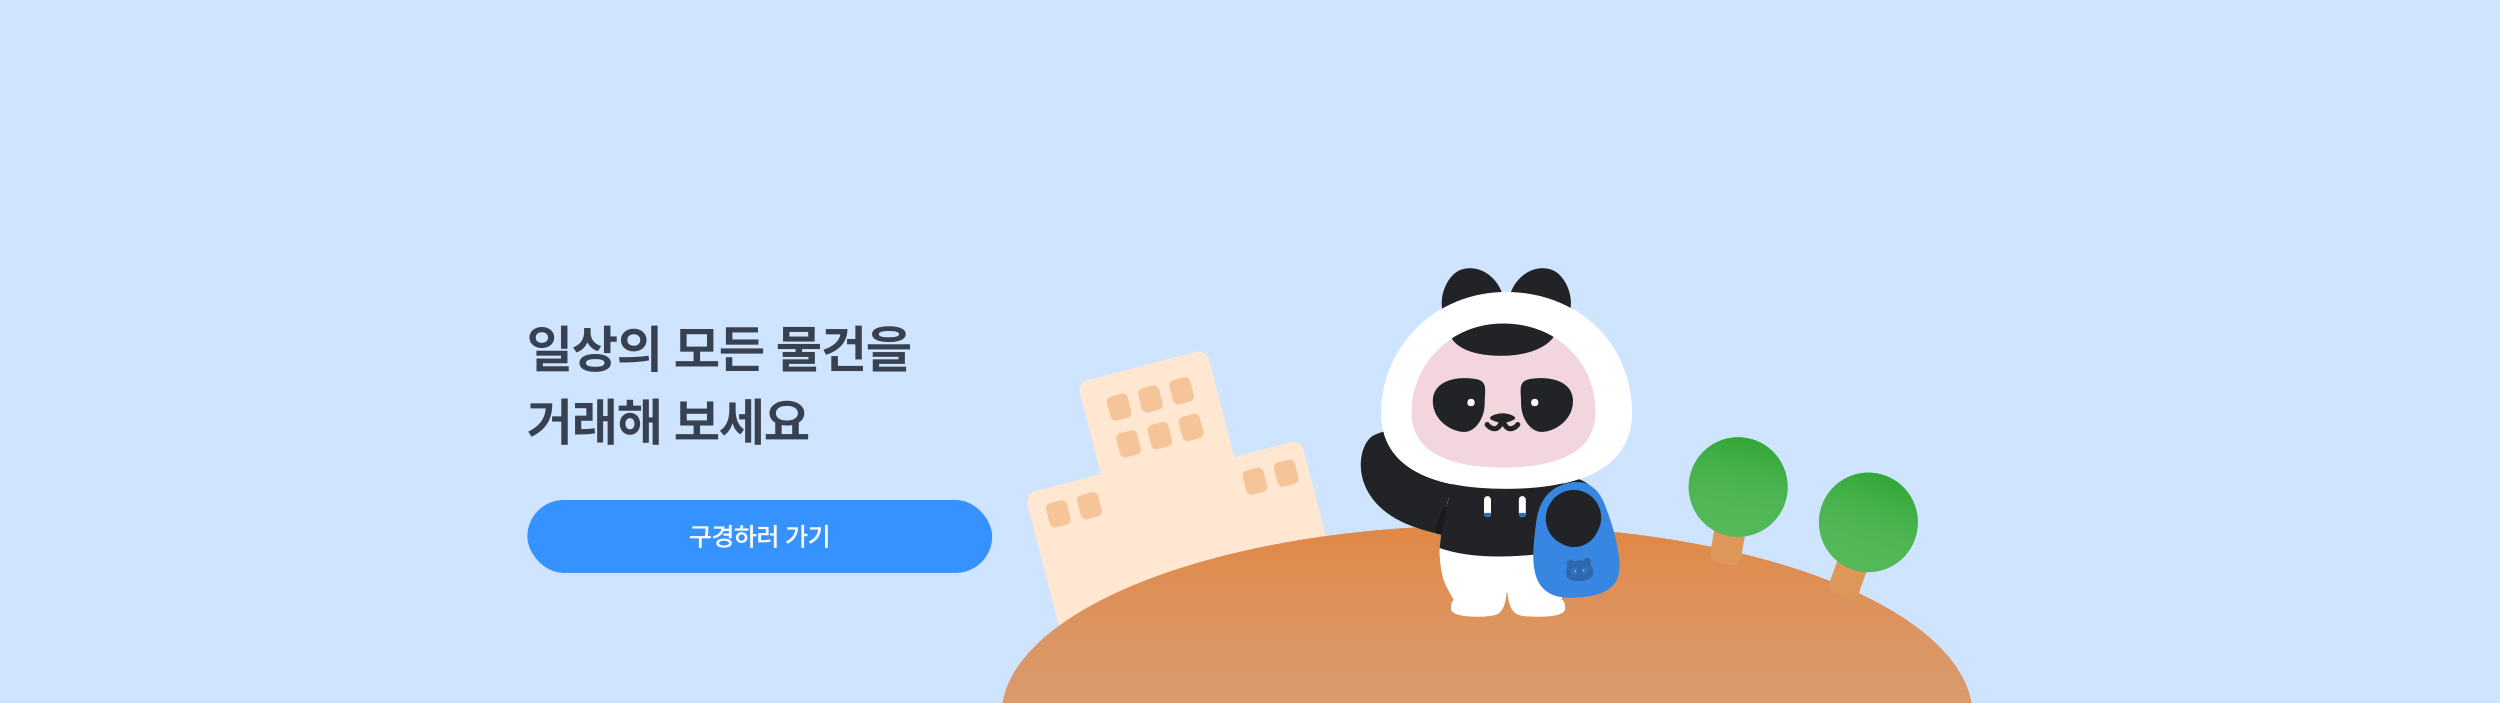 <svg width="1920" height="540" viewBox="0 0 1920 540" fill="none" xmlns="http://www.w3.org/2000/svg">
<rect x="0" y="0" width="1920" height="540" fill="#333333" stroke="none"/>
<g clip-path="url(#clip0_8532_19717)">
<rect width="1920" height="540" fill="#CFE5FF"/>
<path d="M416.172 251.102C421.562 251.102 425.664 254.461 425.664 259.227C425.664 263.914 421.562 267.312 416.172 267.312C410.664 267.312 406.602 263.914 406.602 259.227C406.602 254.461 410.664 251.102 416.172 251.102ZM416.172 255.164C413.438 255.164 411.406 256.648 411.445 259.227C411.406 261.766 413.438 263.289 416.172 263.289C418.867 263.289 420.859 261.766 420.859 259.227C420.859 256.648 418.867 255.164 416.172 255.164ZM435.82 250.047V267.859H430.82V250.047H435.82ZM435.82 269.344V278.992H416.914V281.297H436.797V285.203H412.031V275.359H430.859V273.172H411.953V269.344H435.82ZM453.594 255.633C453.594 259.93 456.094 264.07 461.719 265.828L459.062 269.695C455.293 268.445 452.656 266.023 451.133 262.898C449.59 266.492 446.836 269.305 442.773 270.672L440.078 266.766C446.016 264.773 448.555 260.047 448.594 255.164V251.922H453.594V255.633ZM468.828 250.047V258.367H473.633V262.508H468.828V271.141H463.828V250.047H468.828ZM457.188 271.844C464.531 271.844 469.18 274.383 469.18 278.719C469.18 283.094 464.531 285.594 457.188 285.594C449.688 285.594 445 283.094 445 278.719C445 274.383 449.688 271.844 457.188 271.844ZM457.188 275.75C452.5 275.75 449.961 276.766 450 278.719C449.961 280.75 452.5 281.688 457.188 281.688C461.797 281.688 464.258 280.75 464.258 278.719C464.258 276.766 461.797 275.75 457.188 275.75ZM486.719 252.43C492.344 252.391 496.562 256.062 496.562 261.141C496.562 266.258 492.344 269.891 486.719 269.891C481.094 269.891 476.836 266.258 476.836 261.141C476.836 256.062 481.094 252.391 486.719 252.43ZM486.719 256.727C483.906 256.727 481.758 258.367 481.797 261.141C481.758 263.953 483.906 265.555 486.719 265.555C489.531 265.555 491.68 263.953 491.719 261.141C491.68 258.367 489.57 256.727 486.719 256.727ZM505.078 250.047V285.672H500.117V250.047H505.078ZM475.352 274.344C481.68 274.383 490.469 274.266 498.086 273.211L498.477 276.805C490.586 278.328 482.148 278.406 475.938 278.406L475.352 274.344ZM551.523 277.352V281.453H518.984V277.352H532.695V270.086H522.422V252.664H547.891V270.086H537.656V277.352H551.523ZM527.344 256.648V266.18H542.969V256.648H527.344ZM586.055 267.586V271.57H553.555V267.586H586.055ZM582.5 260.711V264.695H557.5V251.336H582.148V255.32H562.461V260.711H582.5ZM582.695 280.945V284.93H557.461V274.344H562.383V280.945H582.695ZM629.766 264.148V268.094H616.016V270.359H625.82V279.461H606.016V281.609H626.758V285.359H601.133V275.945H620.898V274.109H601.094V270.359H611.016V268.094H597.344V264.148H629.766ZM625.664 251.062V262.273H601.367V251.062H625.664ZM606.25 254.93V258.445H620.703V254.93H606.25ZM661.875 250.086V276.062H656.914V264.461H650.547V260.359H656.914V250.086H661.875ZM650.859 252.703C650.859 262.234 644.805 269.266 634.414 272.508L632.383 268.562C639.746 266.258 644.492 262.02 645.43 256.766H634.219V252.703H650.859ZM662.773 280.984V284.969H638.438V273.445H643.516V280.984H662.773ZM682.695 250.555C690.859 250.555 695.586 252.703 695.625 256.609C695.586 260.555 690.859 262.703 682.695 262.703C674.492 262.703 669.727 260.555 669.727 256.609C669.727 252.703 674.492 250.555 682.695 250.555ZM682.695 254.188C677.461 254.188 674.922 255.047 674.961 256.609C674.922 258.367 677.461 259.031 682.695 259.031C687.969 259.031 690.469 258.367 690.469 256.609C690.469 255.047 687.969 254.188 682.695 254.188ZM698.906 264.383V268.328H666.484V264.383H698.906ZM694.961 270.398V279.461H675.156V281.609H695.898V285.359H670.273V275.984H690.039V274.031H670.234V270.398H694.961ZM436.016 306.047V341.594H431.055V323.781H423.984V319.719H431.055V306.047H436.016ZM424.18 309.758C424.18 320.5 420.703 329.25 408.281 335.422L405.703 331.516C414.688 327.082 418.398 321.438 419.18 313.664H407.383V309.758H424.18ZM455.117 309.484V323.195H446.406V329.562C449.785 329.523 453.008 329.387 456.641 328.82L456.992 332.805C452.344 333.586 448.516 333.703 444.102 333.703H441.641V319.211H450.312V313.508H441.602V309.484H455.117ZM471.367 306.047V341.594H466.641V323.508H463.203V339.875H458.633V306.633H463.203V319.484H466.641V306.047H471.367ZM492.344 311.477V315.422H475.156V311.477H481.328V307.023H486.25V311.477H492.344ZM483.828 317.023C488.359 317.023 491.602 320.539 491.641 325.461C491.602 330.422 488.359 333.938 483.828 333.938C479.297 333.938 475.977 330.422 475.977 325.461C475.977 320.539 479.297 317.023 483.828 317.023ZM483.828 321.164C481.758 321.164 480.352 322.766 480.352 325.461C480.352 328.156 481.758 329.719 483.828 329.719C485.82 329.719 487.227 328.156 487.266 325.461C487.227 322.766 485.82 321.164 483.828 321.164ZM505.938 306.047V341.594H501.211V324.484H498.32V340.07H493.672V306.75H498.32V320.5H501.211V306.047H505.938ZM551.523 333.391V337.453H518.984V333.391H532.695V326.828H522.422V308.312H527.422V313.82H542.93V308.312H547.891V326.828H537.656V333.391H551.523ZM527.422 322.844H542.93V317.805H527.422V322.844ZM564.961 314.992C564.961 320.734 566.562 326.672 571.406 329.797L568.711 333.664C565.645 331.809 563.691 328.762 562.578 325.109C561.289 329.133 559.16 332.492 555.938 334.445L552.891 330.773C558.164 327.492 560.117 321.242 560.117 315.227V309.094H564.961V314.992ZM584.375 306.047V341.594H579.609V306.047H584.375ZM576.914 306.555V339.953H572.266V322.102H567.656V318.039H572.266V306.555H576.914ZM620.664 333.352V337.453H588.125V333.352H595.391V324.641C592.637 323 590.977 320.48 590.977 317.336C590.977 311.594 596.602 307.766 604.336 307.766C612.031 307.766 617.695 311.594 617.734 317.336C617.715 320.402 616.094 322.902 613.438 324.562V333.352H620.664ZM604.336 311.711C599.258 311.711 595.898 313.742 595.898 317.336C595.898 320.812 599.258 322.961 604.336 322.961C609.375 322.961 612.773 320.812 612.812 317.336C612.773 313.742 609.375 311.711 604.336 311.711ZM600.312 333.352H608.398V326.438C607.129 326.691 605.762 326.828 604.336 326.828C602.91 326.828 601.562 326.711 600.312 326.438V333.352Z" fill="#374151"/>
<rect x="405" y="384" width="357" height="56" rx="28" fill="#3692FF"/>
<path d="M543.979 404.156V405.738C543.979 407.389 543.979 409.195 543.51 411.695H545.951V413.453H538.939V420.758H536.752V413.453H529.857V411.695H541.303C541.791 409.293 541.811 407.496 541.811 405.914H531.752V404.156H543.979ZM561.928 403.102V413.414H559.76V411.461H555.561V409.703H559.76V407.809H555.736C554.613 410.621 552.045 412.584 548.197 413.648L547.318 411.93C551.449 410.807 553.646 408.717 553.998 406.09H548.256V404.332H556.361C556.361 404.947 556.312 405.533 556.205 406.09H559.76V403.102H561.928ZM556.088 413.609C559.662 413.609 562.045 414.957 562.045 417.125C562.045 419.293 559.662 420.641 556.088 420.641C552.475 420.641 550.092 419.293 550.092 417.125C550.092 414.957 552.475 413.609 556.088 413.609ZM556.088 415.309C553.705 415.309 552.26 415.953 552.26 417.125C552.26 418.277 553.705 418.922 556.088 418.922C558.412 418.922 559.877 418.277 559.877 417.125C559.877 415.953 558.412 415.309 556.088 415.309ZM578.256 403.082V410.113H580.971V411.91H578.256V420.738H576.107V403.082H578.256ZM574.74 405.797V407.535H564.33V405.797H568.51V403.336H570.678V405.797H574.74ZM569.604 408.688C572.143 408.688 574.037 410.406 574.037 412.848C574.037 415.289 572.143 416.988 569.604 416.988C567.025 416.988 565.131 415.289 565.15 412.848C565.131 410.406 567.025 408.688 569.604 408.688ZM569.604 410.465C568.217 410.465 567.221 411.402 567.221 412.848C567.221 414.293 568.217 415.211 569.604 415.191C570.951 415.211 571.947 414.293 571.967 412.848C571.947 411.402 570.951 410.465 569.604 410.465ZM596.498 403.082V420.758H594.33V411.363H591.303V409.586H594.33V403.082H596.498ZM590.287 404.625V411.09H584.506V414.801C587.123 414.791 589.242 414.703 591.615 414.273L591.791 416.051C589.154 416.52 586.811 416.617 583.764 416.617H582.357V409.332H588.158V406.383H582.299V404.625H590.287ZM617.572 403.082V409.977H620.189V411.793H617.572V420.699H615.404V403.082H617.572ZM612.904 404.918C612.904 410.113 610.756 414.664 604.877 417.555L603.646 415.875C607.943 413.736 610.268 410.729 610.717 406.715H604.604V404.918H612.904ZM635.775 403.082V420.738H633.588V403.082H635.775ZM630.502 404.957C630.502 410.211 628.471 414.684 622.279 417.613L621.146 415.875C625.766 413.678 627.914 410.689 628.295 406.676H622.045V404.957H630.502Z" fill="#F9FAFB"/>
<g clip-path="url(#clip1_8532_19717)">
<rect width="102.494" height="189.553" rx="8" transform="matrix(0.967 -0.253 0.25 0.968 827.375 294.041)" fill="#FFE7D1"/>
<path d="M943.537 360.438C942.432 356.16 945.002 351.786 949.277 350.667L991.373 339.657C995.648 338.539 1000.01 341.1 1001.11 345.378L1025.08 438.256L967.509 453.316L943.537 360.438Z" fill="#FFE7D1"/>
<path d="M789.076 387.089C787.972 382.811 790.542 378.437 794.816 377.318L844.109 364.425C848.384 363.307 852.744 365.869 853.848 370.147L881.145 475.905L816.373 492.847L789.076 387.089Z" fill="#FFE7D1"/>
<rect width="16.531" height="19.122" rx="4" transform="matrix(0.967 -0.253 0.25 0.968 849.122 305.538)" fill="#F5C498"/>
<rect width="16.531" height="19.122" rx="4" transform="matrix(0.967 -0.253 0.25 0.968 873.113 299.263)" fill="#F5C498"/>
<rect width="16.531" height="19.122" rx="4" transform="matrix(0.967 -0.253 0.25 0.968 897.103 292.988)" fill="#F5C498"/>
<rect width="16.531" height="19.122" rx="4" transform="matrix(0.967 -0.253 0.25 0.968 856.394 333.713)" fill="#F5C498"/>
<rect width="16.531" height="19.122" rx="4" transform="matrix(0.967 -0.253 0.25 0.968 880.384 327.437)" fill="#F5C498"/>
<rect width="16.531" height="19.122" rx="4" transform="matrix(0.967 -0.253 0.25 0.968 802.39 387.528)" fill="#F5C498"/>
<rect width="16.531" height="19.122" rx="4" transform="matrix(0.967 -0.253 0.25 0.968 826.38 381.254)" fill="#F5C498"/>
<rect width="16.531" height="19.122" rx="4" transform="matrix(0.967 -0.253 0.25 0.968 953.449 362.465)" fill="#F5C498"/>
<rect width="16.531" height="19.122" rx="4" transform="matrix(0.967 -0.253 0.25 0.968 977.439 356.191)" fill="#F5C498"/>
<rect width="16.531" height="19.122" rx="4" transform="matrix(0.967 -0.253 0.25 0.968 904.375 321.164)" fill="#F5C498"/>
<ellipse cx="1142" cy="549.862" rx="373" ry="146.383" fill="#D7A37E"/>
<ellipse cx="1142" cy="549.862" rx="373" ry="146.383" fill="url(#paint0_linear_8532_19717)"/>
<path d="M1085.94 350.284C1088.93 367.09 1108.59 369.137 1118.58 368.598L1141.59 401.456C1141.23 405.047 1129.13 420.524 1084.61 404.149C1033.77 385.452 1041.58 340.281 1055.44 334.124C1073.63 326.045 1082.19 329.276 1085.94 350.284Z" fill="#222327"/>
<path d="M1253.25 317.253C1253.25 359.694 1212.35 375.47 1156.56 375.47C1100.76 375.47 1060.79 359.694 1060.79 317.253C1060.79 267.885 1100.76 224.105 1156.56 224.105C1212.35 224.105 1253.25 264.159 1253.25 317.253Z" fill="white"/>
<path d="M1105.74 424.82C1105.74 406.733 1112.25 379.442 1118.04 368.058H1198.84C1204.47 378.16 1209.94 403.655 1209.53 424.82C1209.02 451.277 1181.92 453.201 1156.87 454.163C1131.81 455.125 1105.74 447.429 1105.74 424.82Z" fill="white"/>
<path d="M1115.7 459.427C1110.55 449.935 1105.74 444.548 1105.74 421.386L1139.91 431.34C1145.3 431.251 1156.38 433.214 1157.54 441.774C1158.99 452.475 1154.12 465.718 1151.79 467.299C1149.92 468.563 1143.48 468.284 1140.49 467.986L1129.03 465.808C1124.83 467.742 1120.34 467.999 1115.7 459.427Z" fill="white"/>
<path d="M1199.5 459.427C1204.64 449.935 1209.46 444.548 1209.46 421.386L1175.28 431.34C1169.89 431.251 1158.82 433.214 1157.66 441.774C1156.21 452.475 1161.08 465.718 1163.41 467.299C1165.28 468.563 1171.71 468.284 1174.7 467.986L1186.16 465.808C1190.37 467.742 1194.85 467.999 1199.5 459.427Z" fill="white"/>
<path d="M1118.32 372.368L1115.11 371.83L1112.43 378.832L1112.97 382.603L1118.32 372.368Z" fill="#222327"/>
<path d="M1152.82 466.542C1152.82 471.363 1148.61 473.635 1135.49 473.635C1122.37 473.635 1114.3 471.909 1114.3 467.088C1114.3 462.267 1115.15 456.937 1133.03 456.937C1146.15 456.937 1152.82 461.721 1152.82 466.542Z" fill="white"/>
<path d="M1163.53 466.542C1163.53 471.363 1167.74 473.635 1180.86 473.635C1193.98 473.635 1202.05 471.909 1202.05 467.088C1202.05 462.267 1201.2 456.937 1183.32 456.937C1170.2 456.937 1163.53 461.721 1163.53 466.542Z" fill="white"/>
<rect width="38.561" height="49.375" rx="19.28" transform="matrix(0.93 -0.369 0.364 0.931 1182.19 375.224)" fill="#222327"/>
<path d="M1153.87 226.117C1157.43 238.468 1148.02 252.078 1137.22 255.234C1126.42 258.389 1111.67 251.844 1108.11 239.493C1104.55 227.142 1112.02 210.029 1122.82 206.873C1137.22 202.665 1150.31 213.766 1153.87 226.117Z" fill="#222327"/>
<path d="M1159.81 226.117C1156.24 238.468 1165.66 252.078 1176.46 255.234C1187.26 258.389 1202.01 251.844 1205.57 239.493C1209.13 227.142 1201.65 210.029 1190.86 206.873C1176.46 202.665 1163.37 213.766 1159.81 226.117Z" fill="#222327"/>
<path d="M1225.49 316.537C1225.49 347.617 1195.41 359.17 1154.37 359.17C1113.33 359.17 1083.92 347.617 1083.92 316.537C1083.92 280.384 1113.33 248.324 1154.37 248.324C1195.41 248.324 1225.49 277.656 1225.49 316.537Z" fill="#F3D6DD"/>
<path d="M1140.22 310.146C1140.22 320.435 1133.64 331.722 1124.44 331.722C1115.24 331.722 1100.38 323.338 1100.38 307.969C1100.38 293.531 1116.44 288.396 1133.02 291.033C1143.19 292.649 1140.22 299.857 1140.22 310.146Z" fill="#222327"/>
<path d="M1132.53 309.105C1132.53 310.649 1132.06 311.9 1129.75 311.9C1127.44 311.9 1126.98 310.649 1126.98 309.105C1126.98 307.562 1127.9 306.311 1129.75 306.311C1131.6 306.311 1132.53 307.562 1132.53 309.105Z" fill="white"/>
<path d="M1168.21 310.145C1168.21 320.434 1174.79 331.721 1183.99 331.721C1193.19 331.721 1208.05 323.338 1208.05 307.969C1208.05 293.531 1191.99 288.396 1175.41 291.032C1165.24 292.648 1168.21 299.857 1168.21 310.145Z" fill="#222327"/>
<path d="M1175.9 309.105C1175.9 310.649 1176.37 311.9 1178.68 311.9C1180.99 311.9 1181.46 310.649 1181.46 309.105C1181.46 307.562 1180.53 306.311 1178.68 306.311C1176.83 306.311 1175.9 307.562 1175.9 309.105Z" fill="white"/>
<path d="M1143.73 324.949C1143.12 324.063 1141.91 323.835 1141.03 324.44C1140.14 325.045 1139.91 326.254 1140.52 327.14L1143.73 324.949ZM1153.89 322.812L1155.73 322.185C1155.46 321.398 1154.72 320.87 1153.89 320.87C1153.06 320.87 1152.32 321.398 1152.05 322.185L1153.89 322.812ZM1167.27 327.14C1167.87 326.254 1167.65 325.045 1166.76 324.44C1165.87 323.835 1164.67 324.063 1164.06 324.949L1167.27 327.14ZM1140.52 327.14C1141.02 327.881 1141.94 328.867 1143.16 329.682C1144.4 330.504 1146.05 331.219 1148.01 331.219V327.333C1147.02 327.333 1146.1 326.971 1145.31 326.447C1144.51 325.915 1143.96 325.285 1143.73 324.949L1140.52 327.14ZM1148.01 331.219C1150.44 331.219 1152.23 329.48 1153.33 328.019C1154.49 326.47 1155.32 324.659 1155.73 323.44L1152.05 322.185C1151.73 323.12 1151.08 324.541 1150.22 325.685C1149.3 326.918 1148.52 327.333 1148.01 327.333V331.219ZM1152.05 323.44C1152.47 324.659 1153.29 326.47 1154.45 328.019C1155.55 329.48 1157.34 331.219 1159.78 331.219V327.333C1159.27 327.333 1158.49 326.918 1157.56 325.685C1156.7 324.541 1156.05 323.12 1155.73 322.185L1152.05 323.44ZM1159.78 331.219C1161.73 331.219 1163.39 330.504 1164.63 329.682C1165.85 328.867 1166.76 327.881 1167.27 327.14L1164.06 324.949C1163.83 325.285 1163.27 325.915 1162.47 326.447C1161.69 326.971 1160.77 327.333 1159.78 327.333V331.219Z" fill="#222327"/>
<path d="M1163.69 321.151C1163.69 322.635 1157.09 324.52 1154.77 325.137C1154.25 325.277 1153.71 325.277 1153.18 325.137C1150.86 324.52 1144.26 322.635 1144.26 321.151C1144.26 319.351 1149.63 317.425 1153.98 317.425C1158.32 317.425 1163.69 319.351 1163.69 321.151Z" fill="#222327"/>
<path d="M1152.82 273.257C1125.82 273.257 1115.9 263.741 1114.3 258.174L1127.14 244.169L1154.96 239.322L1193.49 258.174C1191.17 262.663 1179.85 273.257 1152.82 273.257Z" fill="#222327"/>
<path fill-rule="evenodd" clip-rule="evenodd" d="M1156.56 375.604C1212.35 375.604 1253.25 359.828 1253.25 317.386C1253.25 264.292 1212.35 224.238 1156.56 224.238C1100.76 224.238 1060.79 268.018 1060.79 317.386C1060.79 359.828 1100.76 375.604 1156.56 375.604ZM1154.37 359.302C1195.41 359.302 1225.49 347.749 1225.49 316.669C1225.49 277.788 1195.41 248.456 1154.37 248.456C1113.33 248.456 1083.92 280.516 1083.92 316.669C1083.92 347.749 1113.33 359.302 1154.37 359.302Z" fill="white"/>
<path fill-rule="evenodd" clip-rule="evenodd" d="M1200.25 372.367C1187.32 375.216 1172.55 376.512 1156.56 376.512C1141.95 376.512 1128.42 375.43 1116.41 373.071C1111.09 385.882 1105.74 409.862 1105.74 426.269C1105.74 448.878 1131.81 456.574 1156.87 455.612C1181.92 454.65 1209.02 452.726 1209.53 426.269C1209.91 406.882 1205.34 383.862 1200.25 372.367Z" fill="white"/>
<path fill-rule="evenodd" clip-rule="evenodd" d="M1105.74 420.887C1116.7 424.844 1133.53 428.037 1157.53 427.312C1178.25 426.686 1195.79 424.101 1209.43 421.069C1209.15 402.636 1204.88 381.981 1200.14 371.291C1187.21 374.14 1172.44 375.436 1156.45 375.436C1141.84 375.436 1128.31 374.355 1116.3 371.995C1111.43 383.725 1106.53 404.817 1105.74 420.887Z" fill="#222327"/>
<path d="M1179.58 402.533C1182.03 380.353 1193.23 374.084 1203.75 371.032C1208.03 369.79 1214.99 369.955 1218.73 371.571C1223.27 373.527 1228.36 377.496 1232.11 386.653C1235.85 395.81 1240.58 409.535 1242.72 423.54L1242.75 423.727C1244.89 437.736 1248.15 459.091 1205.54 459.091C1170.42 459.091 1177.35 422.722 1179.58 402.533Z" fill="#3786E2"/>
<path d="M1198.01 416.844C1187.83 411.178 1184.12 398.306 1189.73 388.094L1190.24 387.17C1194.92 378.645 1204.81 374.464 1214.17 377.049C1227.21 380.648 1233.57 395.472 1227.21 407.424L1225.77 410.132C1220.62 419.505 1208.87 422.887 1199.53 417.687L1198.01 416.844Z" fill="#222327"/>
<path d="M1112.43 388.528C1110.72 390.683 1108.33 404.508 1107.08 410.613C1106.55 410.613 1103.33 409.715 1102.8 409.536C1102.26 403.072 1107.08 388.528 1112.43 388.528Z" fill="#1A1A1C"/>
<rect x="1139.72" y="380.988" width="5.351" height="16.16" rx="2.675" fill="white"/>
<path fill-rule="evenodd" clip-rule="evenodd" d="M1139.72 393.915V394.472C1139.72 395.95 1140.92 397.148 1142.4 397.148C1143.87 397.148 1145.07 395.95 1145.07 394.472V393.915H1139.72Z" fill="#256FC5"/>
<rect x="1166.48" y="380.988" width="5.351" height="16.16" rx="2.675" fill="white"/>
<path fill-rule="evenodd" clip-rule="evenodd" d="M1166.48 393.915V394.472C1166.48 395.95 1167.67 397.148 1169.15 397.148C1170.63 397.148 1171.83 395.95 1171.83 394.472V393.915H1166.48Z" fill="#256FC5"/>
<path d="M1156.84 457.476C1155.24 469.865 1150.96 472.02 1146.68 472.558L1148.28 462.324C1150.42 459.451 1157.67 451.067 1156.84 457.476Z" fill="white"/>
<path d="M1157.98 457.678C1159.59 470.067 1164.33 473.366 1173.97 473.366L1166.54 462.526C1164.4 459.653 1157.15 451.269 1157.98 457.678Z" fill="white"/>
<path fill-rule="evenodd" clip-rule="evenodd" d="M1221.44 433.267C1222.74 434.76 1223.48 436.754 1223.67 439.113C1224.03 443.702 1219.71 445.762 1213.64 446.245C1207.56 446.728 1203.08 445.369 1202.72 440.78C1202.55 438.622 1202.94 436.597 1203.93 434.912C1203.73 434.683 1203.57 434.419 1203.46 434.123C1202.89 432.616 1203.66 430.405 1204.97 429.904C1206.39 429.366 1207.79 430.073 1208.58 431.154C1209.69 430.742 1210.95 430.465 1212.39 430.351C1213.78 430.24 1215.05 430.29 1216.18 430.485C1216.73 429.169 1218.09 428.087 1219.67 428.417C1221.05 428.703 1222.15 430.766 1221.83 432.344C1221.76 432.682 1221.62 432.992 1221.44 433.267Z" fill="#2D68AE"/>
<path d="M1211.63 438.687C1211.73 440.019 1211.03 441.544 1209.89 441.635C1208.74 441.726 1206.81 440.788 1206.65 438.8C1206.51 436.932 1208.45 436.108 1210.54 436.286C1211.82 436.394 1211.52 437.356 1211.63 438.687Z" fill="#3475C2"/>
<path d="M1209.47 438.658C1209.49 438.919 1209.59 439.124 1209.98 439.093C1210.37 439.062 1210.43 438.845 1210.41 438.584C1210.39 438.323 1210.22 438.124 1209.91 438.149C1209.59 438.174 1209.45 438.398 1209.47 438.658Z" fill="white"/>
<path d="M1214.54 438.455C1214.65 439.787 1215.58 441.182 1216.72 441.091C1217.87 441 1219.63 439.768 1219.47 437.779C1219.33 435.911 1217.28 435.406 1215.24 435.911C1214 436.221 1214.44 437.124 1214.54 438.455Z" fill="#3475C2"/>
<path d="M1216.66 438.087C1216.69 438.348 1216.62 438.565 1216.23 438.597C1215.84 438.628 1215.75 438.423 1215.73 438.162C1215.71 437.901 1215.85 437.677 1216.16 437.652C1216.47 437.627 1216.64 437.826 1216.66 438.087Z" fill="white"/>
<rect width="23.965" height="44.072" rx="6" transform="matrix(0.985 0.175 -0.173 0.985 1319.97 387.465)" fill="#DC9759"/>
<ellipse cx="38.014" cy="38.252" rx="38.014" ry="38.252" transform="matrix(0.985 0.175 -0.173 0.985 1304.08 329.747)" fill="#54B858"/>
<ellipse cx="38.014" cy="38.252" rx="38.014" ry="38.252" transform="matrix(0.985 0.175 -0.173 0.985 1304.08 329.747)" fill="url(#paint1_linear_8532_19717)"/>
<rect width="23.979" height="44.047" rx="6" transform="matrix(0.939 0.344 -0.34 0.94 1417.9 411.825)" fill="#DC9759"/>
<ellipse cx="38.035" cy="38.23" rx="38.035" ry="38.23" transform="matrix(0.939 0.344 -0.34 0.94 1412.2 352.206)" fill="#54B858"/>
<ellipse cx="38.035" cy="38.23" rx="38.035" ry="38.23" transform="matrix(0.939 0.344 -0.34 0.94 1412.2 352.206)" fill="url(#paint2_linear_8532_19717)"/>
</g>
</g>
<defs>
<linearGradient id="paint0_linear_8532_19717" x1="1142" y1="403.479" x2="1142" y2="696.245" gradientUnits="userSpaceOnUse">
<stop stop-color="#E18745"/>
<stop offset="1" stop-color="#D7A37E" stop-opacity="0"/>
</linearGradient>
<linearGradient id="paint1_linear_8532_19717" x1="38.014" y1="0" x2="38.014" y2="76.503" gradientUnits="userSpaceOnUse">
<stop stop-color="#32A737"/>
<stop offset="1" stop-color="#54B858" stop-opacity="0"/>
</linearGradient>
<linearGradient id="paint2_linear_8532_19717" x1="38.035" y1="0" x2="38.035" y2="76.459" gradientUnits="userSpaceOnUse">
<stop stop-color="#32A737"/>
<stop offset="1" stop-color="#54B858" stop-opacity="0"/>
</linearGradient>
<clipPath id="clip0_8532_19717">
<rect width="1920" height="540" fill="white"/>
</clipPath>
<clipPath id="clip1_8532_19717">
<rect width="746" height="340" fill="white" transform="translate(769 200)"/>
</clipPath>
</defs>
</svg>
